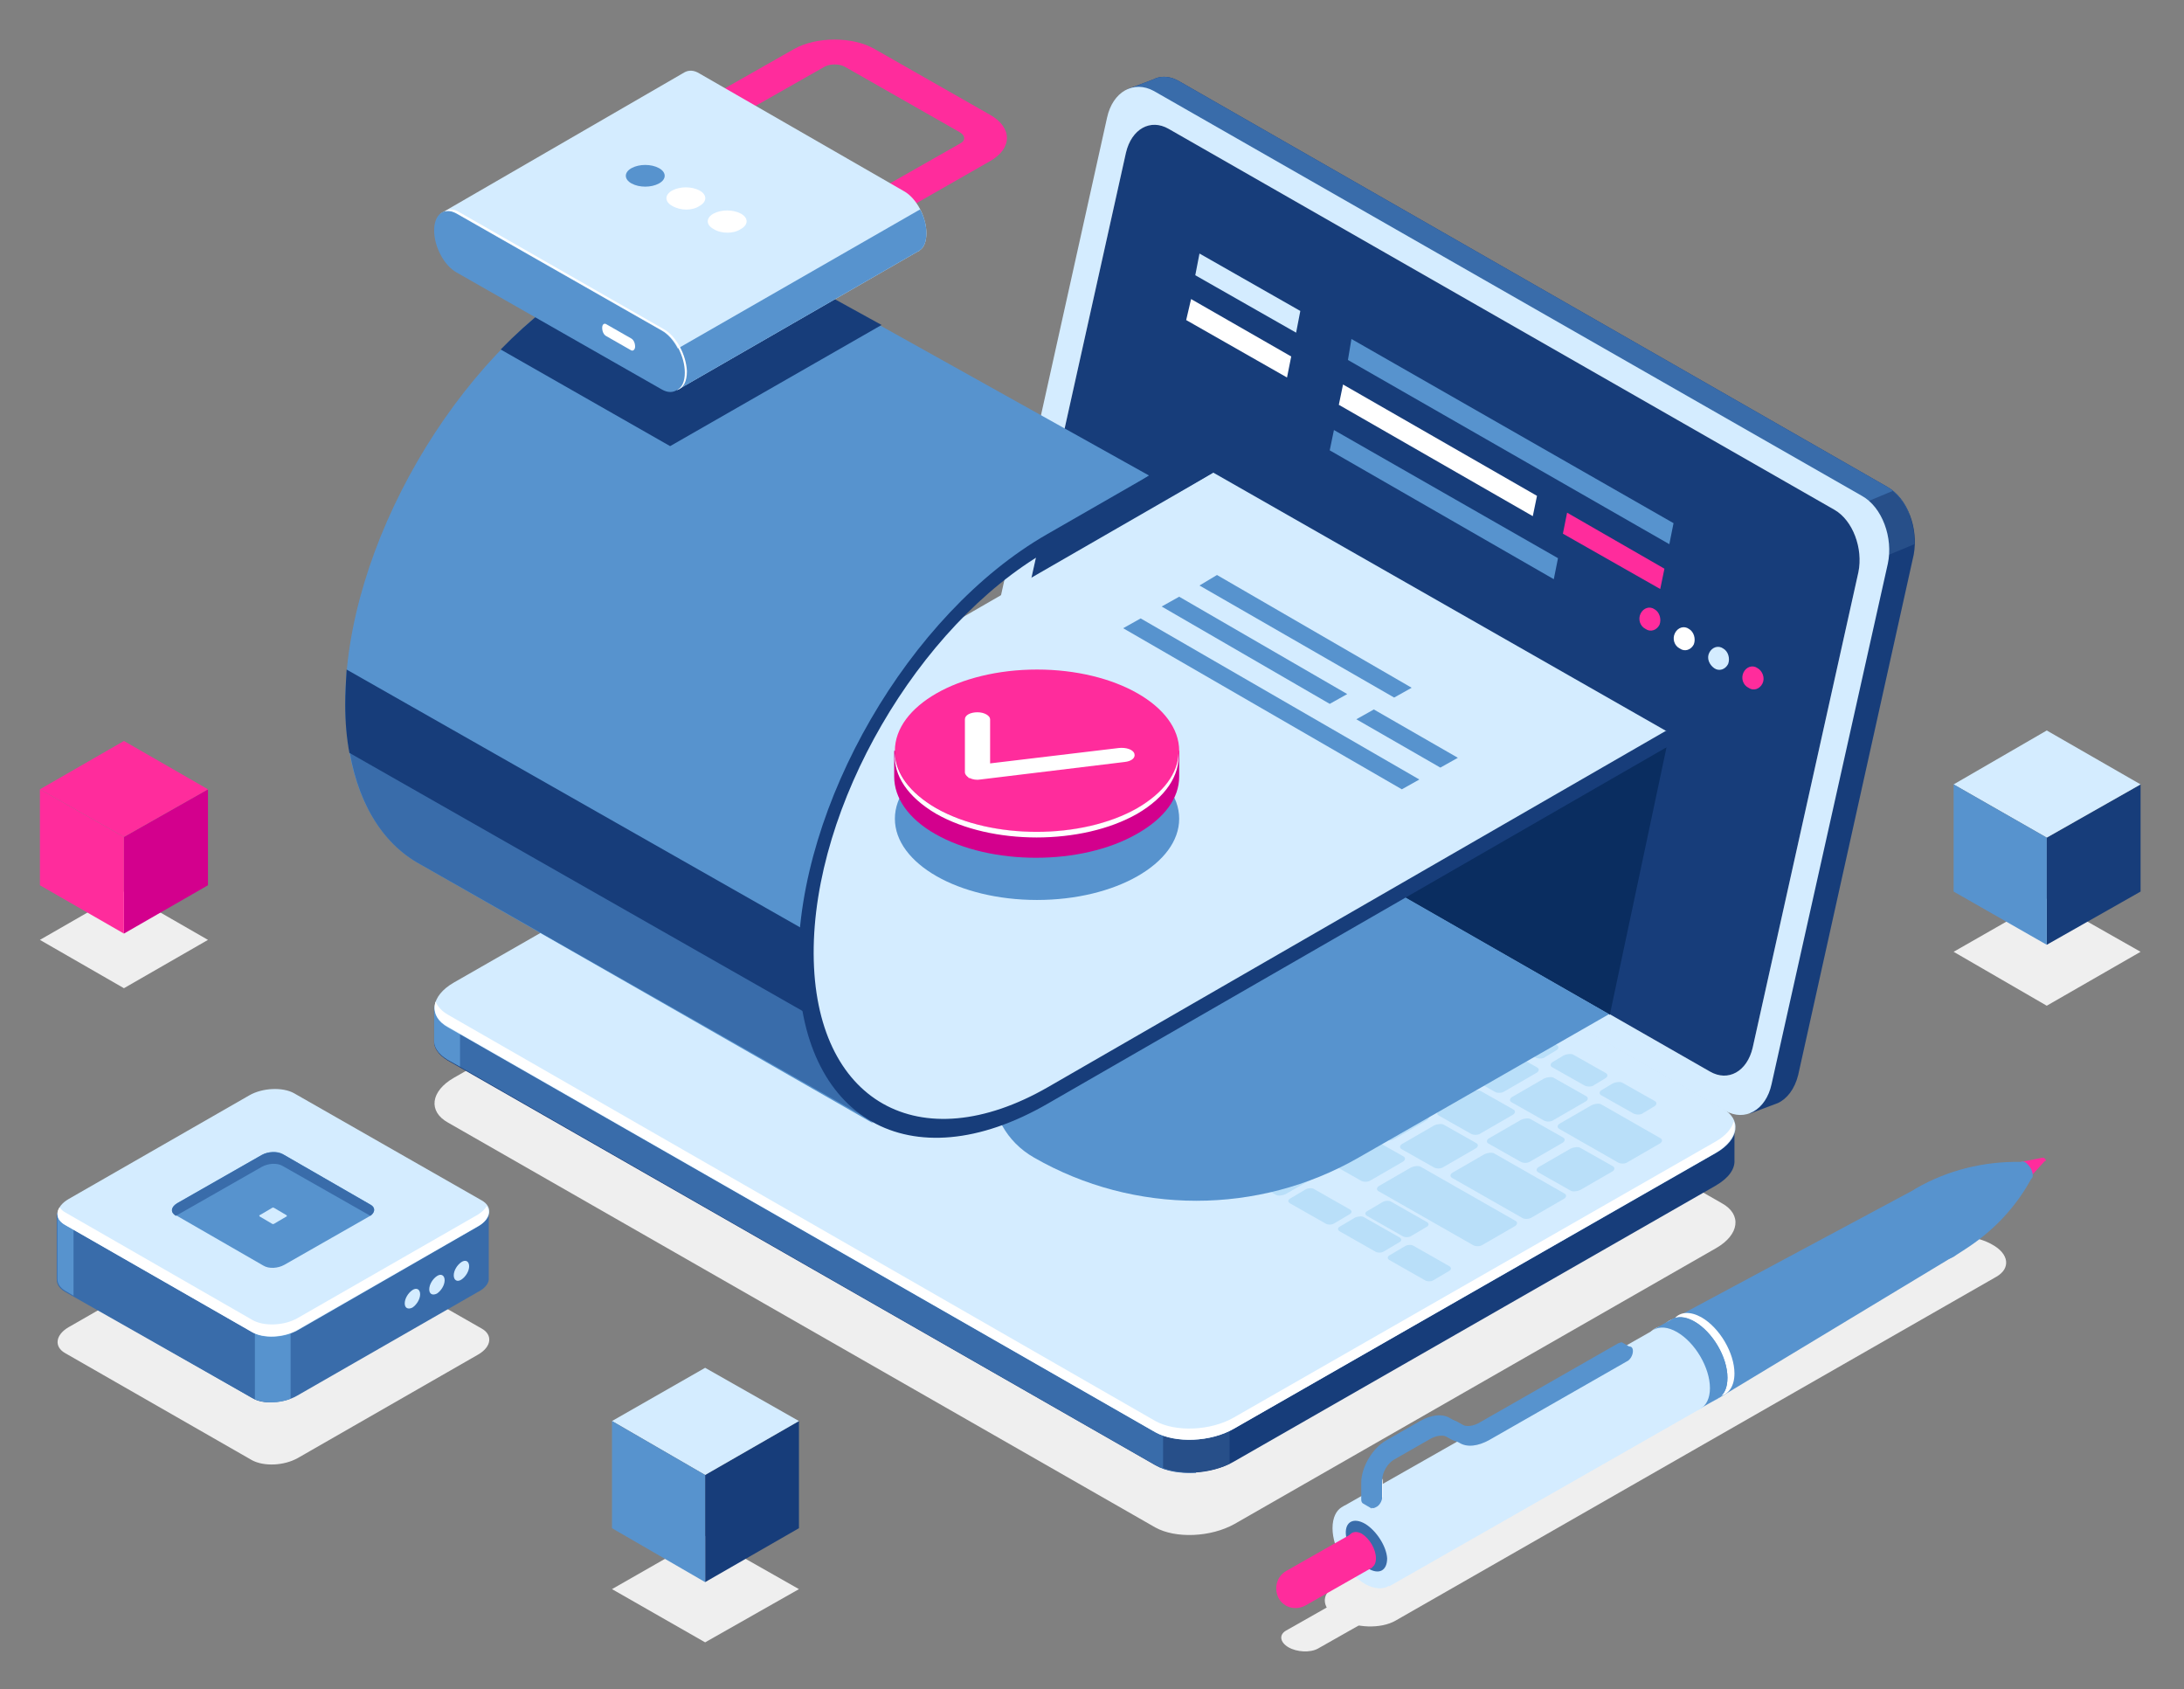 <?xml version="1.0" encoding="utf-8"?>
<!-- Generator: Adobe Illustrator 23.0.0, SVG Export Plug-In . SVG Version: 6.00 Build 0)  -->
<svg version="1.1" id="Ñëîé_1" xmlns="http://www.w3.org/2000/svg" xmlns:xlink="http://www.w3.org/1999/xlink" x="0px" y="0px"
	 width="311.9px" height="241.2px" viewBox="0 0 311.9 241.2" style="enable-background:new 0 0 311.9 241.2;" xml:space="preserve"
	>
<rect x="0" y="0" width="311.9" height="241.2" fill="#808080" stroke="none"/>
<style type="text/css">
	.st0{fill:#EFEFEF;}
	.st1{fill:#173D7A;}
	.st2{fill:#396CAA;}
	.st3{fill:#274F89;}
	.st4{fill:#D4ECFF;}
	.st5{fill:#FFFFFF;}
	.st6{fill:#5793CE;}
	.st7{fill:#B9DFF9;}
	.st8{fill:#FF2C9C;}
	.st9{fill:#0A2D60;}
	.st10{fill:#D3008D;}
</style>
<g>
	<g>
		<path class="st0" d="M165,218.1L64,160.3c-2.9-1.6-2.5-4.5,0.8-6.4l68.8-39.4c3.3-1.9,8.3-2.1,11.2-0.5l101.1,57.8
			c2.9,1.6,2.5,4.5-0.8,6.4l-68.8,39.4C172.9,219.5,167.9,219.7,165,218.1z"/>
		<path class="st1" d="M269.5,69.5L168.4,11.6c-1.2-0.7-2.4-0.8-3.4-0.4l0,0l-0.2,0.1c0,0,0,0,0,0l-3.7,1.4l3.3,1.6
			c0,0.1,0,0.1,0,0.2l-16.5,74.3c-0.8,3.7,0.8,8.1,3.7,9.7l98.7,56.4l-0.4,4.1l4-1.5c1.3-0.6,2.4-2,2.9-4l16.5-74.3
			C274,75.4,272.4,71.1,269.5,69.5z"/>
		<path class="st2" d="M269.5,69.5L168.4,11.6c-1.2-0.7-2.4-0.8-3.4-0.4l0,0l-0.2,0.1c0,0,0,0,0,0l-3.7,1.4l3.3,1.6
			c0,0.1,0,0.1,0,0.2l-10.9,48.9l49.5,38.2l69.7-28.1C272,71.7,270.9,70.3,269.5,69.5z"/>
		<path class="st3" d="M265.7,80.9l7.7-3.2c0.1-3-1.1-6-3.1-7.6l-12.2,5.1L265.7,80.9z"/>
		<path class="st4" d="M246.4,158.6l-101.1-57.8c-2.9-1.6-4.5-6-3.7-9.7l16.5-74.3c0.8-3.7,3.8-5.4,6.7-3.8l101.1,57.8
			c2.9,1.6,4.5,6,3.7,9.7L253,154.8C252.2,158.5,249.2,160.2,246.4,158.6z"/>
		<path class="st5" d="M244.2,153l-95.1-54.4c-2.6-1.5-4.1-5.5-3.4-8.9l15.1-67.9c0.8-3.4,3.5-4.9,6.1-3.4L262,72.8
			c2.6,1.5,4.1,5.5,3.4,8.9l-15.1,67.9C249.5,153,246.8,154.5,244.2,153z"/>
		<path class="st1" d="M244.2,153l-95.1-54.4c-2.6-1.5-4.1-5.5-3.4-8.9l15.1-67.9c0.8-3.4,3.5-4.9,6.1-3.4L262,72.8
			c2.6,1.5,4.1,5.5,3.4,8.9l-15.1,67.9C249.5,153,246.8,154.5,244.2,153z"/>
		<path class="st1" d="M247.8,161.1l-13.8-1.8l-89.2-51c-2.9-1.6-7.9-1.4-11.2,0.5l-63.2,36.1l-8.4-1.1v4.7l0,0
			c-0.1,1.1,0.6,2.1,1.9,2.9L165,209.2c2.9,1.6,7.9,1.4,11.2-0.5l68.8-39.4c1.9-1.1,2.8-2.4,2.7-3.7l0,0V161.1z"/>
		<path class="st2" d="M180.7,128.8l-6.3-3.6h-69.7l-34.3,19.6l-8.4-1.1v4.7l0,0c-0.1,1.1,0.6,2.1,1.9,2.9L165,209.2
			c1.5,0.9,3.6,1.2,5.8,1.1L180.7,128.8z"/>
		<path class="st6" d="M65.7,144.2l-3.7-0.5v4.7l0,0c-0.1,1.1,0.6,2.1,1.9,2.9l1.8,1V144.2z"/>
		<path class="st3" d="M166.1,209.6c2.7,1,6.6,0.8,9.5-0.6v-10.5h-9.5V209.6z"/>
		<path class="st4" d="M165,204.5L64,146.7c-2.9-1.6-2.5-4.5,0.8-6.4l68.8-39.4c3.3-1.9,8.3-2.1,11.2-0.5l101.1,57.8
			c2.9,1.6,2.5,4.5-0.8,6.4L176.2,204C172.9,205.9,167.9,206.1,165,204.5z"/>
		<path class="st5" d="M245,163l-68.8,39.4c-3.3,1.9-8.3,2.1-11.2,0.5L64,144.9c-0.9-0.5-1.5-1.2-1.8-1.9c-0.4,1.3,0.1,2.7,1.8,3.6
			L165,204.5c2.9,1.6,7.9,1.4,11.2-0.5l68.8-39.4c2.2-1.3,3.1-3,2.6-4.5C247.3,161.2,246.4,162.2,245,163z"/>
		<g>
			<path class="st7" d="M106.9,127.5l-4.6-2.6c-0.4-0.2-0.3-0.6,0.1-0.8l5.4-3.1c0.4-0.2,1.1-0.3,1.4-0.1l4.6,2.6
				c0.4,0.2,0.3,0.6-0.1,0.8l-5.4,3.1C108,127.7,107.3,127.7,106.9,127.5z"/>
			<path class="st7" d="M114,131.6l-4.6-2.6c-0.4-0.2-0.3-0.6,0.1-0.8l5.4-3.1c0.4-0.2,1.1-0.3,1.4-0.1l4.6,2.6
				c0.4,0.2,0.3,0.6-0.1,0.8l-5.4,3.1C115,131.7,114.4,131.8,114,131.6z"/>
			<path class="st7" d="M121.1,135.6l-4.6-2.6c-0.4-0.2-0.3-0.6,0.1-0.8l5.4-3.1c0.4-0.2,1.1-0.3,1.4-0.1l4.6,2.6
				c0.4,0.2,0.3,0.6-0.1,0.8l-5.4,3.1C122.1,135.8,121.4,135.8,121.1,135.6z"/>
			<path class="st7" d="M130.8,132.3l-4.6-2.6c-0.4-0.2-0.3-0.6,0.1-0.8l4.5-2.6c0.4-0.2,1.1-0.3,1.4-0.1l4.6,2.6
				c0.4,0.2,0.3,0.6-0.1,0.8l-4.5,2.6C131.9,132.5,131.2,132.5,130.8,132.3z"/>
			<path class="st7" d="M137.9,136.3l-4.6-2.6c-0.4-0.2-0.3-0.6,0.1-0.8l4.5-2.6c0.4-0.2,1.1-0.3,1.4-0.1l4.6,2.6
				c0.4,0.2,0.3,0.6-0.1,0.8l-4.5,2.6C138.9,136.5,138.3,136.5,137.9,136.3z"/>
			<path class="st7" d="M145,140.3l-4.6-2.6c-0.4-0.2-0.3-0.6,0.1-0.8l4.5-2.6c0.4-0.2,1.1-0.3,1.4-0.1l4.6,2.6
				c0.4,0.2,0.3,0.6-0.1,0.8l-4.5,2.6C146,140.5,145.3,140.6,145,140.3z"/>
			<path class="st7" d="M152,144.4l-4.6-2.6c-0.4-0.2-0.3-0.6,0.1-0.8l4.5-2.6c0.4-0.2,1.1-0.3,1.4-0.1l4.6,2.6
				c0.4,0.2,0.3,0.6-0.1,0.8l-4.5,2.6C153,144.6,152.4,144.6,152,144.4z"/>
			<path class="st7" d="M159.1,148.4l-4.6-2.6c-0.4-0.2-0.3-0.6,0.1-0.8l4.5-2.6c0.4-0.2,1.1-0.3,1.4-0.1l4.6,2.6
				c0.4,0.2,0.3,0.6-0.1,0.8l-4.5,2.6C160.1,148.6,159.5,148.6,159.1,148.4z"/>
			<path class="st7" d="M166.2,152.5l-4.6-2.6c-0.4-0.2-0.3-0.6,0.1-0.8l4.5-2.6c0.4-0.2,1.1-0.3,1.4-0.1l4.6,2.6
				c0.4,0.2,0.3,0.6-0.1,0.8l-4.5,2.6C167.2,152.7,166.5,152.7,166.2,152.5z"/>
			<path class="st7" d="M173.2,156.5l-4.6-2.6c-0.4-0.2-0.3-0.6,0.1-0.8l4.5-2.6c0.4-0.2,1.1-0.3,1.4-0.1l4.6,2.6
				c0.4,0.2,0.3,0.6-0.1,0.8l-4.5,2.6C174.2,156.7,173.6,156.7,173.2,156.5z"/>
			<path class="st7" d="M180.3,160.5l-4.6-2.6c-0.4-0.2-0.3-0.6,0.1-0.8l4.5-2.6c0.4-0.2,1.1-0.3,1.4-0.1l4.6,2.6
				c0.4,0.2,0.3,0.6-0.1,0.8l-4.5,2.6C181.3,160.7,180.7,160.8,180.3,160.5z"/>
			<path class="st7" d="M187.3,164.6l-4.6-2.6c-0.4-0.2-0.3-0.6,0.1-0.8l4.5-2.6c0.4-0.2,1.1-0.3,1.4-0.1l4.6,2.6
				c0.4,0.2,0.3,0.6-0.1,0.8l-4.5,2.6C188.4,164.8,187.7,164.8,187.3,164.6z"/>
			<path class="st7" d="M194.4,168.6l-4.6-2.6c-0.4-0.2-0.3-0.6,0.1-0.8l4.5-2.6c0.4-0.2,1.1-0.3,1.4-0.1l4.6,2.6
				c0.4,0.2,0.3,0.6-0.1,0.8l-4.5,2.6C195.4,168.8,194.8,168.8,194.4,168.6z"/>
			<path class="st7" d="M141.2,130.4l-4.6-2.6c-0.4-0.2-0.3-0.6,0.1-0.8l4.5-2.6c0.4-0.2,1.1-0.3,1.4-0.1l4.6,2.6
				c0.4,0.2,0.3,0.6-0.1,0.8l-4.5,2.6C142.3,130.5,141.6,130.6,141.2,130.4z"/>
			<path class="st7" d="M134.1,126.3l-4.6-2.6c-0.4-0.2-0.3-0.6,0.1-0.8l4.5-2.6c0.4-0.2,1.1-0.3,1.4-0.1l4.6,2.6
				c0.4,0.2,0.3,0.6-0.1,0.8l-4.5,2.6C135.1,126.4,134.4,126.5,134.1,126.3z"/>
			<path class="st7" d="M126.9,122.1l-9.9-5.6c-0.4-0.2-0.3-0.6,0.1-0.8l4.5-2.6c0.4-0.2,1.1-0.3,1.4-0.1l9.9,5.6
				c0.4,0.2,0.3,0.6-0.1,0.8l-4.5,2.6C127.9,122.3,127.3,122.4,126.9,122.1z"/>
			<path class="st7" d="M131.9,117.2l-8-4.6c-0.4-0.2-0.3-0.6,0.1-0.8l4.5-2.6c0.4-0.2,1.1-0.3,1.4-0.1l8,4.6
				c0.4,0.2,0.3,0.6-0.1,0.8l-4.5,2.6C132.9,117.3,132.3,117.4,131.9,117.2z"/>
			<path class="st7" d="M148.3,134.4l-4.6-2.6c-0.4-0.2-0.3-0.6,0.1-0.8l4.5-2.6c0.4-0.2,1.1-0.3,1.4-0.1l4.6,2.6
				c0.4,0.2,0.3,0.6-0.1,0.8l-4.5,2.6C149.3,134.6,148.7,134.6,148.3,134.4z"/>
			<path class="st7" d="M155.4,138.4l-4.6-2.6c-0.4-0.2-0.3-0.6,0.1-0.8l4.5-2.6c0.4-0.2,1.1-0.3,1.4-0.1l4.6,2.6
				c0.4,0.2,0.3,0.6-0.1,0.8l-4.5,2.6C156.4,138.6,155.7,138.6,155.4,138.4z"/>
			<path class="st7" d="M162.4,142.5l-4.6-2.6c-0.4-0.2-0.3-0.6,0.1-0.8l4.5-2.6c0.4-0.2,1.1-0.3,1.4-0.1l4.6,2.6
				c0.4,0.2,0.3,0.6-0.1,0.8l-4.5,2.6C163.4,142.7,162.8,142.7,162.4,142.5z"/>
			<path class="st7" d="M169.5,146.5l-4.6-2.6c-0.4-0.2-0.3-0.6,0.1-0.8l4.5-2.6c0.4-0.2,1.1-0.3,1.4-0.1l4.6,2.6
				c0.4,0.2,0.3,0.6-0.1,0.8l-4.5,2.6C170.5,146.7,169.9,146.7,169.5,146.5z"/>
			<path class="st7" d="M176.6,150.6l-4.6-2.6c-0.4-0.2-0.3-0.6,0.1-0.8l4.5-2.6c0.4-0.2,1.1-0.3,1.4-0.1l4.6,2.6
				c0.4,0.2,0.3,0.6-0.1,0.8l-4.5,2.6C177.6,150.7,176.9,150.8,176.6,150.6z"/>
			<path class="st7" d="M183.6,154.6l-4.6-2.6c-0.4-0.2-0.3-0.6,0.1-0.8l4.5-2.6c0.4-0.2,1.1-0.3,1.4-0.1l4.6,2.6
				c0.4,0.2,0.3,0.6-0.1,0.8l-4.5,2.6C184.6,154.8,184,154.8,183.6,154.6z"/>
			<path class="st7" d="M190.7,158.6l-4.6-2.6c-0.4-0.2-0.3-0.6,0.1-0.8l4.5-2.6c0.4-0.2,1.1-0.3,1.4-0.1l4.6,2.6
				c0.4,0.2,0.3,0.6-0.1,0.8l-4.5,2.6C191.7,158.8,191.1,158.8,190.7,158.6z"/>
			<path class="st7" d="M197.8,162.7l-4.6-2.6c-0.4-0.2-0.3-0.6,0.1-0.8l4.5-2.6c0.4-0.2,1.1-0.3,1.4-0.1l4.6,2.6
				c0.4,0.2,0.3,0.6-0.1,0.8l-4.5,2.6C198.8,162.9,198.1,162.9,197.8,162.7z"/>
			<path class="st7" d="M204.8,166.7l-4.6-2.6c-0.4-0.2-0.3-0.6,0.1-0.8l4.5-2.6c0.4-0.2,1.1-0.3,1.4-0.1l4.6,2.6
				c0.4,0.2,0.3,0.6-0.1,0.8l-4.5,2.6C205.8,166.9,205.2,166.9,204.8,166.7z"/>
			<path class="st7" d="M217.4,173.9l-10-5.7c-0.4-0.2-0.3-0.6,0.1-0.8l4.5-2.6c0.4-0.2,1.1-0.3,1.4-0.1l10,5.7
				c0.4,0.2,0.3,0.6-0.1,0.8l-4.5,2.6C218.4,174.1,217.7,174.1,217.4,173.9z"/>
			<path class="st7" d="M231.1,166l-8.4-4.8c-0.4-0.2-0.3-0.6,0.1-0.8l4.5-2.6c0.4-0.2,1.1-0.3,1.4-0.1l8.4,4.8
				c0.4,0.2,0.3,0.6-0.1,0.8l-4.5,2.6C232.1,166.2,231.5,166.2,231.1,166z"/>
			<path class="st7" d="M160.7,133.6l-4.6-2.6c-0.4-0.2-0.3-0.6,0.1-0.8l4.5-2.6c0.4-0.2,1.1-0.3,1.4-0.1l4.6,2.6
				c0.4,0.2,0.3,0.6-0.1,0.8l-4.5,2.6C161.7,133.8,161,133.8,160.7,133.6z"/>
			<path class="st7" d="M153.4,129.5l-4.6-2.6c-0.4-0.2-0.3-0.6,0.1-0.8l4.5-2.6c0.4-0.2,1.1-0.3,1.4-0.1l4.6,2.6
				c0.4,0.2,0.3,0.6-0.1,0.8l-4.5,2.6C154.5,129.6,153.8,129.7,153.4,129.5z"/>
			<path class="st7" d="M146.2,125.3l-4.6-2.6c-0.4-0.2-0.3-0.6,0.1-0.8l4.5-2.6c0.4-0.2,1.1-0.3,1.4-0.1l4.6,2.6
				c0.4,0.2,0.3,0.6-0.1,0.8l-4.5,2.6C147.2,125.5,146.6,125.5,146.2,125.3z"/>
			<path class="st7" d="M139,121.2l-4.6-2.6c-0.4-0.2-0.3-0.6,0.1-0.8l4.5-2.6c0.4-0.2,1.1-0.3,1.4-0.1l4.6,2.6
				c0.4,0.2,0.3,0.6-0.1,0.8l-4.5,2.6C140,121.4,139.3,121.4,139,121.2z"/>
			<path class="st7" d="M167.7,137.6l-4.6-2.6c-0.4-0.2-0.3-0.6,0.1-0.8l4.5-2.6c0.4-0.2,1.1-0.3,1.4-0.1l4.6,2.6
				c0.4,0.2,0.3,0.6-0.1,0.8l-4.5,2.6C168.8,137.8,168.1,137.9,167.7,137.6z"/>
			<path class="st7" d="M174.8,141.7l-4.6-2.6c-0.4-0.2-0.3-0.6,0.1-0.8l4.5-2.6c0.4-0.2,1.1-0.3,1.4-0.1l4.6,2.6
				c0.4,0.2,0.3,0.6-0.1,0.8l-4.5,2.6C175.8,141.9,175.2,141.9,174.8,141.7z"/>
			<path class="st7" d="M181.9,145.7l-4.6-2.6c-0.4-0.2-0.3-0.6,0.1-0.8l4.5-2.6c0.4-0.2,1.1-0.3,1.4-0.1l4.6,2.6
				c0.4,0.2,0.3,0.6-0.1,0.8l-4.5,2.6C182.9,145.9,182.2,145.9,181.9,145.7z"/>
			<path class="st7" d="M188.9,149.8l-4.6-2.6c-0.4-0.2-0.3-0.6,0.1-0.8l4.5-2.6c0.4-0.2,1.1-0.3,1.4-0.1l4.6,2.6
				c0.4,0.2,0.3,0.6-0.1,0.8l-4.5,2.6C189.9,149.9,189.3,150,188.9,149.8z"/>
			<path class="st7" d="M196,153.8l-4.6-2.6c-0.4-0.2-0.3-0.6,0.1-0.8l4.5-2.6c0.4-0.2,1.1-0.3,1.4-0.1l4.6,2.6
				c0.4,0.2,0.3,0.6-0.1,0.8l-4.5,2.6C197,154,196.4,154,196,153.8z"/>
			<path class="st7" d="M203.1,157.8l-4.6-2.6c-0.4-0.2-0.3-0.6,0.1-0.8l4.5-2.6c0.4-0.2,1.1-0.3,1.4-0.1l4.6,2.6
				c0.4,0.2,0.3,0.6-0.1,0.8l-4.5,2.6C204.1,158,203.4,158.1,203.1,157.8z"/>
			<path class="st7" d="M210.1,161.9l-4.6-2.6c-0.4-0.2-0.3-0.6,0.1-0.8l4.5-2.6c0.4-0.2,1.1-0.3,1.4-0.1l4.6,2.6
				c0.4,0.2,0.3,0.6-0.1,0.8l-4.5,2.6C211.1,162.1,210.5,162.1,210.1,161.9z"/>
			<path class="st7" d="M217.2,165.9l-4.6-2.6c-0.4-0.2-0.3-0.6,0.1-0.8l4.5-2.6c0.4-0.2,1.1-0.3,1.4-0.1l4.6,2.6
				c0.4,0.2,0.3,0.6-0.1,0.8l-4.5,2.6C218.2,166.1,217.6,166.1,217.2,165.9z"/>
			<path class="st7" d="M224.3,170l-4.6-2.6c-0.4-0.2-0.3-0.6,0.1-0.8l4.5-2.6c0.4-0.2,1.1-0.3,1.4-0.1l4.6,2.6
				c0.4,0.2,0.3,0.6-0.1,0.8l-4.5,2.6C225.3,170.1,224.6,170.2,224.3,170z"/>
			<path class="st7" d="M157,123.6l-4.6-2.6c-0.4-0.2-0.3-0.6,0.1-0.8l4.5-2.6c0.4-0.2,1.1-0.3,1.4-0.1l4.6,2.6
				c0.4,0.2,0.3,0.6-0.1,0.8l-4.5,2.6C158,123.8,157.3,123.8,157,123.6z"/>
			<path class="st7" d="M149.9,119.6l-4.6-2.6c-0.4-0.2-0.3-0.6,0.1-0.8l4.5-2.6c0.4-0.2,1.1-0.3,1.4-0.1l4.6,2.6
				c0.4,0.2,0.3,0.6-0.1,0.8l-4.5,2.6C150.9,119.8,150.3,119.8,149.9,119.6z"/>
			<path class="st7" d="M142.9,115.6l-4.6-2.6c-0.4-0.2-0.3-0.6,0.1-0.8l4.5-2.6c0.4-0.2,1.1-0.3,1.4-0.1l4.6,2.6
				c0.4,0.2,0.3,0.6-0.1,0.8l-4.5,2.6C143.9,115.8,143.3,115.8,142.9,115.6z"/>
			<path class="st7" d="M135.9,111.6l-4.6-2.6c-0.4-0.2-0.3-0.6,0.1-0.8l4.5-2.6c0.4-0.2,1.1-0.3,1.4-0.1l4.6,2.6
				c0.4,0.2,0.3,0.6-0.1,0.8l-4.5,2.6C136.9,111.7,136.2,111.8,135.9,111.6z"/>
			<path class="st7" d="M143.1,107.4l-4.6-2.6c-0.4-0.2-0.3-0.6,0.1-0.8l1.5-0.9c0.4-0.2,1.1-0.3,1.4-0.1l4.6,2.6
				c0.4,0.2,0.3,0.6-0.1,0.8l-1.5,0.9C144.1,107.6,143.5,107.6,143.1,107.4z"/>
			<path class="st7" d="M152.3,112.7l-4.6-2.6c-0.4-0.2-0.3-0.6,0.1-0.8l1.5-0.9c0.4-0.2,1.1-0.3,1.4-0.1l4.6,2.6
				c0.4,0.2,0.3,0.6-0.1,0.8l-1.5,0.9C153.3,112.8,152.6,112.9,152.3,112.7z"/>
			<path class="st7" d="M159.3,116.7l-4.6-2.6c-0.4-0.2-0.3-0.6,0.1-0.8l1.5-0.9c0.4-0.2,1.1-0.3,1.4-0.1l4.6,2.6
				c0.4,0.2,0.3,0.6-0.1,0.8l-1.5,0.9C160.3,116.9,159.6,116.9,159.3,116.7z"/>
			<path class="st7" d="M166.3,120.7l-4.6-2.6c-0.4-0.2-0.3-0.6,0.1-0.8l1.5-0.9c0.4-0.2,1.1-0.3,1.4-0.1l4.6,2.6
				c0.4,0.2,0.3,0.6-0.1,0.8l-1.5,0.9C167.3,120.9,166.6,120.9,166.3,120.7z"/>
			<path class="st7" d="M173.3,124.7l-4.6-2.6c-0.4-0.2-0.3-0.6,0.1-0.8l1.5-0.9c0.4-0.2,1.1-0.3,1.4-0.1l4.6,2.6
				c0.4,0.2,0.3,0.6-0.1,0.8l-1.5,0.9C174.3,124.9,173.6,124.9,173.3,124.7z"/>
			<path class="st7" d="M212.3,147l-4.6-2.6c-0.4-0.2-0.3-0.6,0.1-0.8l1.5-0.9c0.4-0.2,1.1-0.3,1.4-0.1l4.6,2.6
				c0.4,0.2,0.3,0.6-0.1,0.8l-1.5,0.9C213.4,147.2,212.7,147.2,212.3,147z"/>
			<path class="st7" d="M219.3,151l-4.6-2.6c-0.4-0.2-0.3-0.6,0.1-0.8l1.5-0.9c0.4-0.2,1.1-0.3,1.4-0.1l4.6,2.6
				c0.4,0.2,0.3,0.6-0.1,0.8l-1.5,0.9C220.4,151.2,219.7,151.2,219.3,151z"/>
			<path class="st7" d="M226.3,155l-4.6-2.6c-0.4-0.2-0.3-0.6,0.1-0.8l1.5-0.9c0.4-0.2,1.1-0.3,1.4-0.1l4.6,2.6
				c0.4,0.2,0.3,0.6-0.1,0.8l-1.5,0.9C227.4,155.2,226.7,155.2,226.3,155z"/>
			<path class="st7" d="M233.3,159l-4.6-2.6c-0.4-0.2-0.3-0.6,0.1-0.8l1.5-0.9c0.4-0.2,1.1-0.3,1.4-0.1l4.6,2.6
				c0.4,0.2,0.3,0.6-0.1,0.8l-1.5,0.9C234.4,159.2,233.7,159.2,233.3,159z"/>
			<path class="st7" d="M164,127.7l-4.6-2.6c-0.4-0.2-0.3-0.6,0.1-0.8l4.5-2.6c0.4-0.2,1.1-0.3,1.4-0.1l4.6,2.6
				c0.4,0.2,0.3,0.6-0.1,0.8l-4.5,2.6C165,127.8,164.4,127.9,164,127.7z"/>
			<path class="st7" d="M171.1,131.7l-4.6-2.6c-0.4-0.2-0.3-0.6,0.1-0.8l4.5-2.6c0.4-0.2,1.1-0.3,1.4-0.1l4.6,2.6
				c0.4,0.2,0.3,0.6-0.1,0.8l-4.5,2.6C172.1,131.9,171.5,131.9,171.1,131.7z"/>
			<path class="st7" d="M178.2,135.7l-4.6-2.6c-0.4-0.2-0.3-0.6,0.1-0.8l4.5-2.6c0.4-0.2,1.1-0.3,1.4-0.1l4.6,2.6
				c0.4,0.2,0.3,0.6-0.1,0.8l-4.5,2.6C179.2,135.9,178.5,135.9,178.2,135.7z"/>
			<path class="st7" d="M185.2,139.8l-4.6-2.6c-0.4-0.2-0.3-0.6,0.1-0.8l4.5-2.6c0.4-0.2,1.1-0.3,1.4-0.1l4.6,2.6
				c0.4,0.2,0.3,0.6-0.1,0.8l-4.5,2.6C186.2,140,185.6,140,185.2,139.8z"/>
			<path class="st7" d="M192.3,143.8l-4.6-2.6c-0.4-0.2-0.3-0.6,0.1-0.8l4.5-2.6c0.4-0.2,1.1-0.3,1.4-0.1l4.6,2.6
				c0.4,0.2,0.3,0.6-0.1,0.8l-4.5,2.6C193.3,144,192.6,144,192.3,143.8z"/>
			<path class="st7" d="M199.3,147.9l-4.6-2.6c-0.4-0.2-0.3-0.6,0.1-0.8l4.5-2.6c0.4-0.2,1.1-0.3,1.4-0.1l4.6,2.6
				c0.4,0.2,0.3,0.6-0.1,0.8l-4.5,2.6C200.4,148,199.7,148.1,199.3,147.9z"/>
			<path class="st7" d="M206.4,151.9l-4.6-2.6c-0.4-0.2-0.3-0.6,0.1-0.8l4.5-2.6c0.4-0.2,1.1-0.3,1.4-0.1l4.6,2.6
				c0.4,0.2,0.3,0.6-0.1,0.8l-4.5,2.6C207.4,152.1,206.8,152.1,206.4,151.9z"/>
			<path class="st7" d="M213.5,155.9l-4.6-2.6c-0.4-0.2-0.3-0.6,0.1-0.8l4.5-2.6c0.4-0.2,1.1-0.3,1.4-0.1l4.6,2.6
				c0.4,0.2,0.3,0.6-0.1,0.8l-4.5,2.6C214.5,156.1,213.8,156.1,213.5,155.9z"/>
			<path class="st7" d="M220.5,160l-4.6-2.6c-0.4-0.2-0.3-0.6,0.1-0.8l4.5-2.6c0.4-0.2,1.1-0.3,1.4-0.1l4.6,2.6
				c0.4,0.2,0.3,0.6-0.1,0.8l-4.5,2.6C221.5,160.2,220.9,160.2,220.5,160z"/>
			<path class="st7" d="M123.6,128.1l-13.5-7.7c-0.4-0.2-0.3-0.6,0.1-0.8l4.5-2.6c0.4-0.2,1.1-0.3,1.4-0.1l13.5,7.7
				c0.4,0.2,0.3,0.6-0.1,0.8l-4.5,2.6C124.7,128.3,124,128.4,123.6,128.1z"/>
			<path class="st7" d="M210.4,177.8l-13.5-7.7c-0.4-0.2-0.3-0.6,0.1-0.8l4.5-2.6c0.4-0.2,1.1-0.3,1.4-0.1l13.5,7.7
				c0.4,0.2,0.3,0.6-0.1,0.8l-4.5,2.6C211.4,178,210.8,178,210.4,177.8z"/>
			<path class="st7" d="M182.2,170.6l-4.6-2.6c-0.4-0.2-0.3-0.6,0.1-0.8l5.4-3.1c0.4-0.2,1.1-0.3,1.4-0.1l4.6,2.6
				c0.4,0.2,0.3,0.6-0.1,0.8l-5.4,3.1C183.2,170.7,182.5,170.8,182.2,170.6z"/>
			<path class="st7" d="M130.9,141.2l-7.3-4.2c-0.4-0.2-0.3-0.6,0.1-0.8l5.4-3.1c0.4-0.2,1.1-0.3,1.4-0.1l7.3,4.2
				c0.4,0.2,0.3,0.6-0.1,0.8l-5.4,3.1C131.9,141.4,131.2,141.4,130.9,141.2z"/>
			<path class="st7" d="M175.4,166.7l-7.3-4.2c-0.4-0.2-0.3-0.6,0.1-0.8l5.4-3.1c0.4-0.2,1.1-0.3,1.4-0.1l7.3,4.2
				c0.4,0.2,0.3,0.6-0.1,0.8l-5.4,3.1C176.4,166.8,175.7,166.9,175.4,166.7z"/>
			<path class="st7" d="M141.1,147l-7.3-4.2c-0.4-0.2-0.3-0.6,0.1-0.8l5.4-3.1c0.4-0.2,1.1-0.3,1.4-0.1l7.3,4.2
				c0.4,0.2,0.3,0.6-0.1,0.8l-5.4,3.1C142.1,147.2,141.4,147.3,141.1,147z"/>
			<path class="st7" d="M140.7,138.9l31.8,18.2c0.4,0.2,0.4,0.6,0,0.8l-5.5,3.1c-0.4,0.2-1,0.2-1.4,0l-31.8-18.2L140.7,138.9z"/>
			<path class="st7" d="M201.9,177.9l5.1,2.9c0.3,0.2,0.3,0.5-0.1,0.7l-2.2,1.3c-0.3,0.2-0.9,0.2-1.2,0l-5.1-2.9
				c-0.3-0.2-0.3-0.5,0.1-0.7l2.2-1.3C201.1,177.7,201.6,177.7,201.9,177.9z"/>
			<path class="st7" d="M194.8,173.8l5.1,2.9c0.3,0.2,0.3,0.5-0.1,0.7l-2.2,1.3c-0.3,0.2-0.9,0.2-1.2,0l-5.1-2.9
				c-0.3-0.2-0.3-0.5,0.1-0.7l2.2-1.3C194,173.7,194.5,173.6,194.8,173.8z"/>
			<path class="st7" d="M187.7,169.8l5.1,2.9c0.3,0.2,0.3,0.5-0.1,0.7l-2.2,1.3c-0.3,0.2-0.9,0.2-1.2,0l-5.1-2.9
				c-0.3-0.2-0.3-0.5,0.1-0.7l2.2-1.3C186.9,169.6,187.4,169.6,187.7,169.8z"/>
			<path class="st7" d="M198.7,171.6l5.1,2.9c0.3,0.2,0.3,0.5-0.1,0.7l-2.2,1.3c-0.3,0.2-0.9,0.2-1.2,0l-5.1-2.9
				c-0.3-0.2-0.3-0.5,0.1-0.7l2.2-1.3C197.9,171.4,198.4,171.4,198.7,171.6z"/>
		</g>
		<g>
			<polygon class="st6" points="238.4,77.7 192.5,51.4 193,48.4 239,74.7 			"/>
			<polygon class="st6" points="221.9,82.7 189.9,64.3 190.5,61.4 222.5,79.7 			"/>
			<polygon class="st5" points="218.9,73.7 191.2,57.8 191.8,54.9 219.5,70.8 			"/>
			<polygon class="st8" points="237.1,84.1 223.2,76.2 223.8,73.2 237.7,81.2 			"/>
		</g>
	</g>
	<polygon class="st9" points="238,106.7 229.9,144.9 200.7,128.2 207.1,115.8 	"/>
	<path class="st6" d="M147.7,165.3L147.7,165.3c-8.1-4.6-8.1-16.2,0-20.9l40.7-23.3l41.4,23.7l-35.8,20.5
		C179.7,173.5,162,173.5,147.7,165.3z"/>
	<polygon class="st4" points="185.1,47.5 170.7,39.3 171.3,36.2 185.7,44.4 	"/>
	<polygon class="st5" points="183.8,53.9 169.4,45.7 170.1,42.7 184.4,50.9 	"/>
	<g>
		<path class="st6" d="M60,123.4L60,123.4c-6.5-3.6-10.6-11.5-10.7-22.8c-0.1-22.4,15.8-49.8,35.3-61.1l14.1-8.1l0,0l0,0l0,0
			l0.7,0.4l64.7,36.1l-16.4,10.6l-6.2,4.5l-8.5,8.8l-1.4,1.2l-9,13.5l-3.3,8.5l-2.5,6.7l-2,14.1l-0.1,1.2l0.7,6l2.1,7.4l2.9,5l4.3,5
			L60,123.4z"/>
		<path class="st4" d="M173.3,67.5l0,2.4l-42.9,24.7c0.7-1.7,2.1-3,3.5-4.4L173.3,67.5z"/>
		<polygon class="st4" points="238,104.4 173.3,67.5 134.1,90.8 129.2,96.5 121.8,109.3 117.2,122.1 115.7,132.2 115.5,142.2 
			121.8,156.5 130,161.2 138.5,161.7 148.6,157.5 228.7,110.8 		"/>
		<path class="st2" d="M60,123.4c-5.5-3-9.2-9.1-10.3-17.6l66,37.5l2,7l2.9,5l4.3,5L60,123.4L60,123.4z"/>
		<g>
			<path class="st1" d="M49.9,107.5c-0.4-2.1-0.6-4.4-0.6-6.9c0-1.6,0.1-3.3,0.2-5l65.8,37.4l-0.4,2.8l-0.1,1.2l0.7,6l0.6,2.2
				L49.9,107.5z"/>
			<path class="st1" d="M238,106.7l0-2.4l-88.3,50.9c-18.4,10.6-33.4,2.1-33.5-19c-0.1-21.1,14.9-46.9,33.3-57.5l14.8-8.5l0-2.4
				l-14.8,8.5C129.8,87.6,114,115,114,137.4c0.1,22.4,16,31.5,35.6,20.2L238,106.7z"/>
		</g>
	</g>
	<g>
		<polygon class="st6" points="202.7,111.3 162.9,88.3 160.4,89.7 200.2,112.7 		"/>
		<polygon class="st6" points="201.6,98.2 173.8,82.1 171.3,83.6 199.1,99.6 		"/>
		<polygon class="st6" points="192.4,99.1 168.4,85.2 165.9,86.6 189.9,100.5 		"/>
		<polygon class="st6" points="208.2,108.2 196.2,101.3 193.7,102.7 205.7,109.6 		"/>
	</g>
	<g>
		<path class="st0" d="M199.3,231.4l85.8-49.1c2.1-1.2,1.8-3.3-0.6-4.6l0,0c-2.4-1.4-6-1.5-8.1-0.3l-85.8,49.1
			c-2.1,1.2-1.8,3.3,0.6,4.6l0,0C193.6,232.5,197.2,232.6,199.3,231.4z"/>
		<g>
			<path class="st8" d="M292.1,165.5L292.1,165.5c-0.1-0.1-0.2-0.2-0.4-0.2l-4.6,0.9l1.8,3l3.1-3.4
				C292.2,165.8,292.2,165.7,292.1,165.5z"/>
			<g>
				<path class="st6" d="M290.3,167.8c0-0.7-0.5-1.4-1-1.8c-0.3-0.2-0.5-0.2-0.7-0.1c-5.3-0.1-10.5,1.2-15,3.8l-0.3,0.2l5.6,9.6
					l1.7-1.1c3.6-2.3,6.6-5.3,8.8-8.9l0.7-1.2C290.2,168.3,290.3,168.1,290.3,167.8z"/>
				<path class="st6" d="M280,177c0-2.5-1.8-5.5-3.9-6.8s-4-0.2-4,2.3c0,2.5,1.8,5.5,3.9,6.8C278.2,180.5,280,179.5,280,177z"/>
				<polygon class="st6" points="245,199.9 278.8,179.5 273.3,169.9 238.4,188.6 				"/>
				<path class="st4" d="M246.4,196.9c0-2.9-2.1-6.5-4.7-8c-2.6-1.5-4.7-0.3-4.7,2.7c0,2.9,2.1,6.5,4.7,8
					C244.3,201.1,246.4,199.9,246.4,196.9z"/>
			</g>
			<g>
				<path class="st4" d="M244.4,198c0-2.9-2.1-6.5-4.7-8c-2.6-1.5-4.7-0.3-4.7,2.7c0,2.9,2.1,6.5,4.7,8
					C242.4,202.2,244.4,201,244.4,198z"/>
				<polygon class="st4" points="198.4,226.5 243.1,201 236.5,189.7 191.8,215.1 				"/>
				<path class="st4" d="M199.7,223.5c0-2.9-2.1-6.5-4.7-8c-2.6-1.5-4.7-0.3-4.7,2.7c0,2.9,2.1,6.5,4.7,8
					C197.6,227.6,199.7,226.4,199.7,223.5z"/>
				<path class="st2" d="M198.1,222.5c-0.1-1.7-1.5-3.9-3.1-4.9c-1.7-1-2.9-0.3-2.8,1.4c0.1,1.7,1.5,3.9,3.1,4.9
					C196.9,224.9,198.1,224.3,198.1,222.5z"/>
			</g>
			<g>
				<path class="st5" d="M246.7,196.7c0-2.9-2.1-6.5-4.7-8c-1-0.6-2-0.8-2.8-0.5c0.8-0.9,2.2-1,3.8-0.1c2.6,1.5,4.7,5.1,4.7,8
					c0,1.8-0.8,2.9-1.9,3.2C246.4,198.8,246.7,197.9,246.7,196.7z"/>
				<path class="st6" d="M246.7,196.7c0-2.9-2.1-6.5-4.7-8c-1.3-0.7-2.5-0.8-3.3-0.3l-2.5,1.4l1.2,2c0.2,2.7,2,5.8,4.2,7.3l1.2,2
					l2.5-1.4l0,0C246.2,199.2,246.7,198.2,246.7,196.7z"/>
				<path class="st4" d="M244.2,198.2c0-2.9-2.1-6.5-4.7-8c-2.6-1.5-4.7-0.3-4.7,2.7c0,2.9,2.1,6.5,4.7,8
					C242.1,202.3,244.2,201.1,244.2,198.2z"/>
			</g>
			<g>
				<path class="st8" d="M196,223.8l-2.8-4.9l-9.5,5.4c-1.4,0.8-1.8,2.5-1.1,3.9l0,0c0.8,1.4,2.5,1.8,3.9,1L196,223.8z"/>
				<path class="st8" d="M196.5,222.5c0-1.3-0.9-2.8-2-3.5c-1.1-0.6-2-0.1-2,1.1c0,1.3,0.9,2.8,2,3.5
					C195.6,224.3,196.5,223.8,196.5,222.5z"/>
			</g>
			<g>
				<path class="st6" d="M207.2,205.5l-1.4-0.8c-0.8-0.5-1.9-0.4-3,0.3l-4.9,2.8c-0.9,0.5-1.7,1.8-1.7,2.9l0,2.4
					c0,0.4-0.2,0.9-0.5,1.2l0.2,1.1l-1.2-0.7l0,0c-0.2-0.1-0.3-0.3-0.3-0.6l0-2.4c0-2.2,1.6-4.9,3.5-6l4.9-2.8
					c1.6-0.9,3.2-1.1,4.3-0.4l1.4,0.8c0.8,0.5,1.9,0.4,3-0.3l19.6-11.2c0.3-0.1,0.5-0.2,0.6-0.1l0,0l1.2,0.7l-1,0.4
					c-0.1,0.4-0.5,0.8-0.8,1L211.5,205C209.9,206,208.3,206.1,207.2,205.5z"/>
				<path class="st6" d="M207,205.3c-0.8-0.5-1.9-0.4-3,0.3l-4.9,2.8c-0.9,0.5-1.7,1.8-1.7,2.9l0,2.4c0,0.6-0.4,1.3-0.9,1.5
					c-0.5,0.3-0.9,0.1-0.9-0.5l0-2.4c0-2.2,1.6-4.9,3.5-6l4.9-2.8c1.6-0.9,3.2-1.1,4.3-0.4l1.4,0.8c0.8,0.5,1.9,0.4,3-0.3l19.6-11.2
					c0.5-0.3,0.9-0.1,0.9,0.5c0,0.6-0.4,1.3-0.9,1.5l-19.6,11.2c-1.6,0.9-3.2,1.1-4.3,0.4L207,205.3z"/>
				<g>
					<path class="st5" d="M197.4,211.7l0,2.4c0,0,0,0,0,0c0-0.2,0.1-0.3,0.1-0.4l0-2.4c0-0.1,0-0.1,0-0.2
						C197.4,211.3,197.4,211.5,197.4,211.7z"/>
				</g>
			</g>
		</g>
		<path class="st0" d="M188.2,235.4l9-5.1c1.1-0.6,0.9-1.7-0.3-2.4l0,0c-1.3-0.7-3.1-0.8-4.2-0.2l-9,5.1c-1.1,0.6-0.9,1.7,0.3,2.4h0
			C185.2,235.9,187.1,236,188.2,235.4z"/>
	</g>
	<g>
		<polygon class="st0" points="17.7,141.1 5.7,134.2 17.7,127.3 29.7,134.2 		"/>
		<polygon class="st10" points="29.7,126.4 17.7,133.3 17.7,119.5 29.7,112.7 		"/>
		<polygon class="st8" points="17.7,119.5 5.7,112.7 17.7,105.8 29.7,112.7 		"/>
		<polygon class="st8" points="17.7,133.3 5.7,126.4 5.7,112.7 17.7,119.5 		"/>
	</g>
	<g>
		<polygon class="st0" points="292.3,143.6 279,135.9 292.3,128.3 305.7,135.9 		"/>
		<polygon class="st1" points="305.7,127.3 292.3,134.9 292.3,119.6 305.7,112 		"/>
		<polygon class="st4" points="292.3,119.6 279,112 292.3,104.3 305.7,112 		"/>
		<polygon class="st6" points="292.3,134.9 279,127.3 279,112 292.3,119.6 		"/>
	</g>
	<g>
		<polygon class="st0" points="100.7,234.5 87.4,226.9 100.7,219.3 114.1,226.9 		"/>
		<polygon class="st1" points="114.1,218.2 100.7,225.9 100.7,210.6 114.1,202.9 		"/>
		<polygon class="st4" points="100.7,210.6 87.4,202.9 100.7,195.3 114.1,202.9 		"/>
		<polygon class="st6" points="100.7,225.9 87.4,218.2 87.4,202.9 100.7,210.6 		"/>
	</g>
	<g>
		<g>
			<ellipse class="st6" cx="148.1" cy="116.9" rx="20.3" ry="11.6"/>
			<path class="st10" d="M168.4,110.9v-3.7h-1.1c-1-1.6-2.6-3.2-4.9-4.5c-7.9-4.5-20.8-4.5-28.7,0c-2.3,1.3-3.9,2.9-4.9,4.5h-1.1
				v3.7h0c0,3,2,6,5.9,8.2c7.9,4.5,20.8,4.5,28.7,0C166.4,116.8,168.4,113.9,168.4,110.9z"/>
			<ellipse class="st8" cx="148.1" cy="107.2" rx="20.3" ry="11.6"/>
			<path class="st5" d="M162.4,115.4c-7.9,4.5-20.8,4.5-28.7,0c-3.8-2.2-5.8-5-5.9-7.8c-0.2,3.1,1.8,6.2,5.9,8.6
				c7.9,4.5,20.8,4.5,28.7,0c4.1-2.4,6.1-5.5,5.9-8.6C168.2,110.4,166.2,113.2,162.4,115.4z"/>
		</g>
		<g>
			<path class="st5" d="M138.3,111c-0.3-0.2-0.5-0.5-0.5-0.7l0-7.6c0-0.6,0.8-1,1.8-1c1,0,1.8,0.5,1.8,1l0,6.3l18.4-2.2
				c1-0.1,2,0.2,2.2,0.8c0.2,0.6-0.4,1.1-1.4,1.2l-20.6,2.5c-0.5,0.1-1.1,0-1.5-0.2C138.4,111.1,138.3,111.1,138.3,111z"/>
		</g>
	</g>
	<g>
		<path class="st8" d="M237,89.2c-0.4,0.8-1.3,1.1-2,0.6c-0.8-0.4-1.1-1.4-0.7-2.2c0.4-0.8,1.3-1.1,2-0.6
			C237,87.4,237.3,88.4,237,89.2z"/>
		<path class="st5" d="M241.9,92c-0.4,0.8-1.3,1.1-2,0.6c-0.8-0.4-1.1-1.4-0.7-2.2s1.3-1.1,2-0.6C241.9,90.2,242.2,91.2,241.9,92z"
			/>
		<path class="st4" d="M246.8,94.8c-0.4,0.8-1.3,1.1-2,0.6s-1.1-1.4-0.7-2.2s1.3-1.1,2-0.6C246.8,93,247.1,94,246.8,94.8z"/>
		<path class="st8" d="M251.7,97.6c-0.4,0.8-1.3,1.1-2,0.6c-0.8-0.4-1.1-1.4-0.7-2.2c0.4-0.8,1.3-1.1,2-0.6
			C251.7,95.8,252.1,96.8,251.7,97.6z"/>
	</g>
	<path class="st1" d="M99.4,31.8l-0.7-0.4l0,0l0,0l-14.1,8.1c-4.6,2.7-9,6.2-13.1,10.4l24.2,13.8l30.2-17.3L99.4,31.8z"/>
	<g>
		<g>
			<g>
				<path class="st8" d="M125.3,32.2l-4.4-2.5l16.2-9.2c0.8-0.4,0.8-1.1,0-1.6l-16.5-9.4c-0.8-0.4-2-0.4-2.8,0l-16.2,9.2l-4.4-2.5
					l16.2-9.2c3.2-1.8,8.4-1.8,11.5,0l16.5,9.4c3.2,1.8,3.2,4.8,0,6.6L125.3,32.2z"/>
			</g>
			<g>
				<path class="st4" d="M132.3,33.3c0-2.3-1.4-5-3.2-6L99.9,10.5c-0.8-0.5-1.5-0.5-2.1-0.2l0,0L62.9,30.5l33.8,25.2l34.4-19.8
					c0.1,0,0.2-0.1,0.3-0.2l0,0l0,0C132,35.3,132.3,34.4,132.3,33.3z"/>
				<path class="st6" d="M96.7,55.7l34.4-19.8c0.1,0,0.2-0.1,0.3-0.2l0,0v0c0.6-0.4,0.9-1.3,0.9-2.4c0-1.1-0.3-2.3-0.9-3.4
					L92.2,52.4L96.7,55.7z"/>
				<path class="st6" d="M94.5,55.6L65.2,38.9c-1.8-1-3.2-3.7-3.2-6l0,0c0-2.3,1.4-3.4,3.2-2.4l29.3,16.7c1.8,1,3.2,3.7,3.2,6l0,0
					C97.7,55.5,96.2,56.6,94.5,55.6z"/>
				<path class="st5" d="M94.8,47L65.6,30.3c-0.8-0.5-1.5-0.5-2.1-0.1c0.5-0.2,1.1-0.1,1.8,0.3l29.3,16.7c1.8,1,3.2,3.7,3.2,6v0
					c0,1.3-0.4,2.1-1.1,2.5c0.9-0.3,1.4-1.2,1.4-2.7v0C98,50.7,96.6,48,94.8,47z"/>
			</g>
			<path class="st5" d="M90.1,50l-3.5-2c-0.4-0.2-0.6-0.7-0.6-1.2l0,0c0-0.5,0.3-0.7,0.6-0.5l3.5,2c0.4,0.2,0.6,0.7,0.6,1.2l0,0
				C90.7,49.9,90.4,50.2,90.1,50z"/>
		</g>
		<g>
			<path class="st6" d="M94.1,26.2c1.1-0.6,1.1-1.6,0-2.2c-1.1-0.6-2.8-0.6-3.9,0c-1.1,0.6-1.1,1.6,0,2.2
				C91.3,26.8,93,26.8,94.1,26.2z"/>
			<path class="st5" d="M99.9,29.4c1.1-0.6,1.1-1.6,0-2.2c-1.1-0.6-2.8-0.6-3.9,0c-1.1,0.6-1.1,1.6,0,2.2
				C97.2,30.1,98.9,30.1,99.9,29.4z"/>
			<path class="st5" d="M105.8,32.7c1.1-0.6,1.1-1.6,0-2.2c-1.1-0.6-2.8-0.6-3.9,0c-1.1,0.6-1.1,1.6,0,2.2
				C103,33.4,104.8,33.4,105.8,32.7z"/>
		</g>
	</g>
	<g>
		<path class="st0" d="M36,208.5L9.3,193.2c-1.6-0.9-1.4-2.6,0.5-3.7l25.8-14.8c1.9-1.1,4.8-1.2,6.4-0.3l26.8,15.3
			c1.6,0.9,1.4,2.6-0.5,3.7l-25.8,14.8C40.5,209.3,37.7,209.4,36,208.5z"/>
		<path class="st2" d="M69.8,182.4L69.8,182.4v-9.1l-20.7,0l-7.2-4.1c-1.6-0.9-4.5-0.8-6.4,0.3l-6.7,3.8l-20.7,0v9.4
			c0,0.6,0.3,1.2,1.1,1.7L36,199.6c1.6,0.9,4.5,0.8,6.4-0.3l25.8-14.8C69.4,183.9,69.9,183.1,69.8,182.4z"/>
		<path class="st2" d="M39,168.5c-1.2,0-2.4,0.3-3.4,0.9l-6.7,3.8l-20.7,0v9.4c0,0.6,0.3,1.2,1.1,1.7L36,199.6
			c0.8,0.5,1.9,0.7,3,0.6V168.5z"/>
		<path class="st6" d="M10.5,173.2l-2.3,0v9.4c0,0.6,0.3,1.2,1.1,1.7l1.2,0.7V173.2z"/>
		<path class="st6" d="M36.4,199.8c1.4,0.6,3.5,0.6,5.1-0.1v-10.7h-5.1V199.8z"/>
		<path class="st4" d="M36,190.2L9.3,174.9c-1.6-0.9-1.4-2.6,0.5-3.7l25.8-14.8c1.9-1.1,4.8-1.2,6.4-0.3l26.8,15.3
			c1.6,0.9,1.4,2.6-0.5,3.7L42.4,190C40.5,191,37.7,191.2,36,190.2z"/>
		<path class="st5" d="M68.3,173.4l-25.8,14.8c-1.9,1.1-4.8,1.2-6.4,0.3L9.3,173.1c-0.4-0.2-0.6-0.5-0.8-0.7
			c-0.6,0.9-0.3,1.9,0.8,2.5L36,190.2c1.6,0.9,4.5,0.8,6.4-0.3l25.8-14.8c1.5-0.8,1.9-2,1.3-2.9C69.3,172.6,68.9,173,68.3,173.4z"/>
		<g>
			<path class="st4" d="M60,184.8c0,0.7-0.5,1.5-1.1,1.9c-0.6,0.3-1.1,0.1-1.1-0.6c0-0.7,0.5-1.5,1.1-1.9
				C59.5,183.8,60,184.1,60,184.8z"/>
			<path class="st4" d="M63.5,182.8c0,0.7-0.5,1.5-1.1,1.9c-0.6,0.3-1.1,0.1-1.1-0.6c0-0.7,0.5-1.5,1.1-1.9
				C63,181.8,63.5,182.1,63.5,182.8z"/>
			<path class="st4" d="M67,180.8c0,0.7-0.5,1.5-1.1,1.9s-1.1,0.1-1.1-0.6c0-0.7,0.5-1.5,1.1-1.9S67,180.1,67,180.8z"/>
		</g>
		<g>
			<path class="st6" d="M37.6,180.7l-12.5-7.2c-0.8-0.4-0.7-1.2,0.2-1.7l12.1-6.9c0.9-0.5,2.2-0.6,3-0.1l12.5,7.2
				c0.8,0.4,0.7,1.2-0.2,1.7l-12.1,6.9C39.7,181.1,38.4,181.2,37.6,180.7z"/>
			<path class="st4" d="M38.8,174.7l-1.7-1c-0.1-0.1-0.1-0.2,0-0.2l1.7-1c0.1-0.1,0.3-0.1,0.4,0l1.7,1c0.1,0.1,0.1,0.2,0,0.2l-1.7,1
				C39.1,174.8,38.9,174.8,38.8,174.7z"/>
			<path class="st2" d="M25.1,173.6L25.1,173.6c0.1,0,0.1-0.1,0.2-0.1l12.1-6.9c0.9-0.5,2.2-0.6,3-0.1l12.5,7.1
				c0.7-0.5,0.7-1.2,0-1.6l-12.5-7.2c-0.8-0.4-2.1-0.4-3,0.1l-12.1,6.9C24.4,172.4,24.3,173.1,25.1,173.6z"/>
		</g>
	</g>
</g>
</svg>
